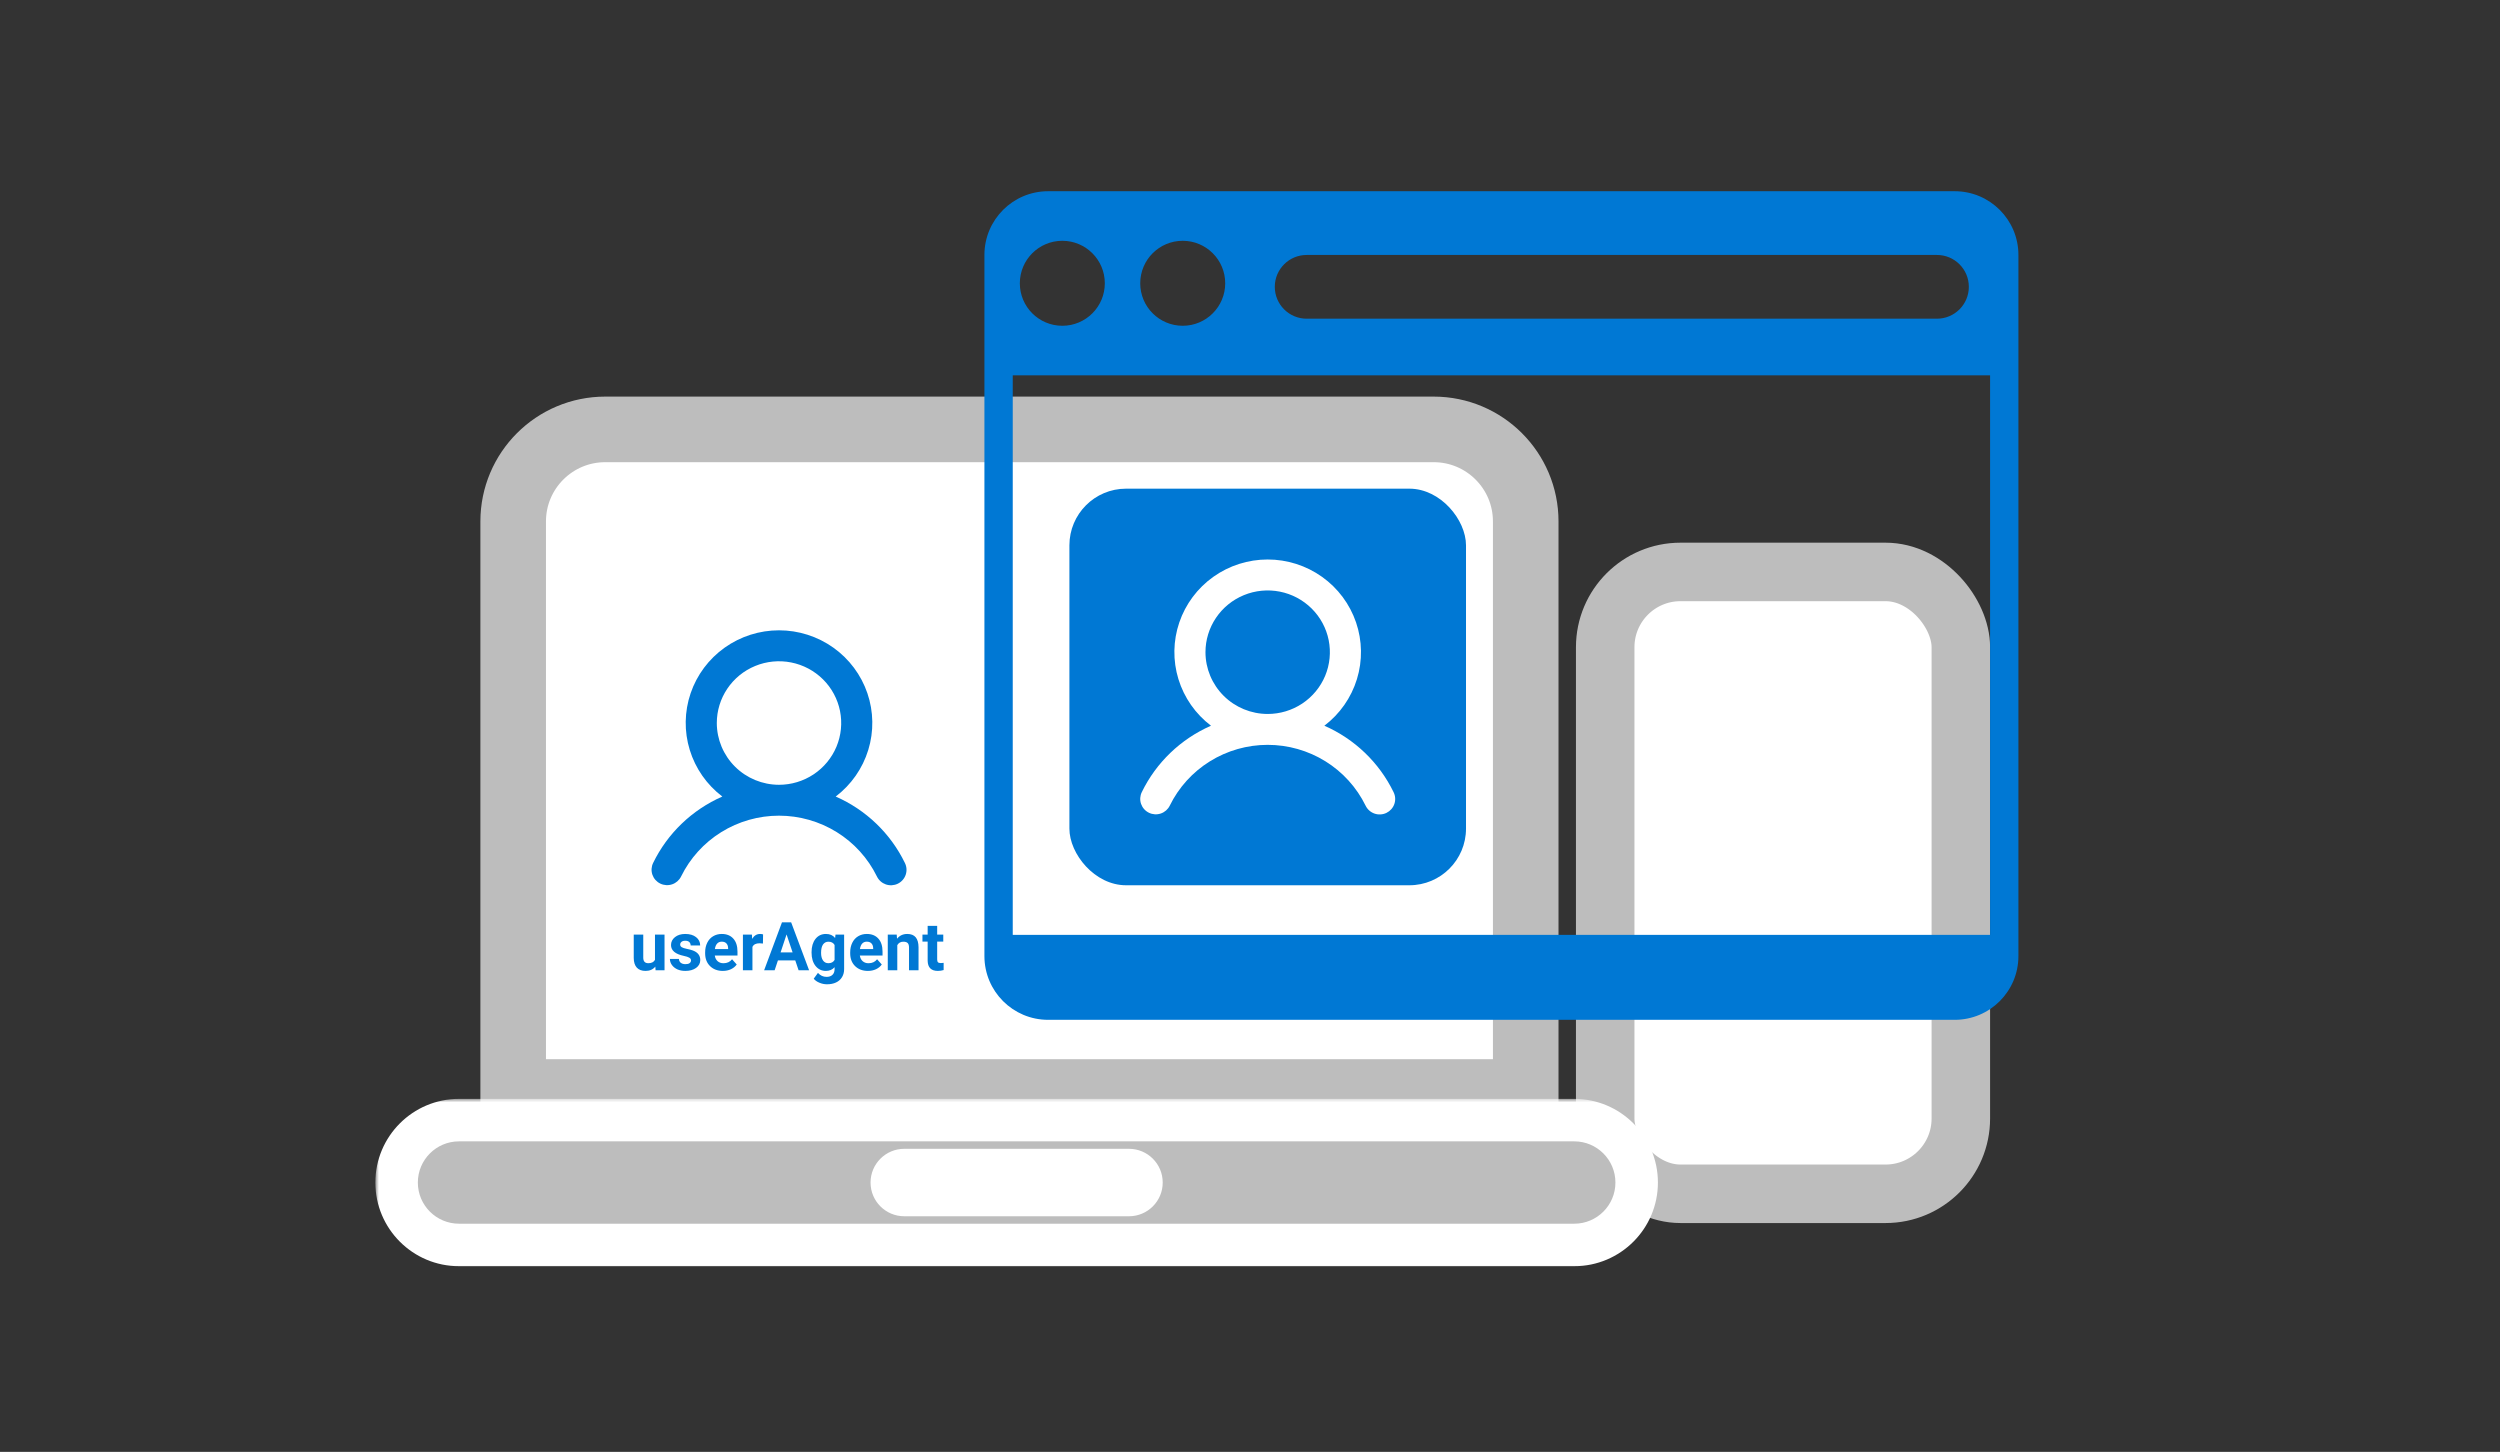 <svg width="353" height="205" viewBox="0 0 353 205" fill="none" xmlns="http://www.w3.org/2000/svg">
<rect x="0" y="0" width="353" height="205" fill="#333333" stroke="none"/>
<rect x="226.655" y="80.757" width="50.215" height="87.806" rx="10.63" fill="white" stroke="#BDBDBD" stroke-width="8.26"/>
<path d="M85.464 60.63H202.429C209.613 60.63 215.432 66.45 215.432 73.626V154.186H72.461V73.626C72.461 66.45 78.281 60.63 85.464 60.63Z" fill="white" stroke="#BDBDBD" stroke-width="9.26"/>
<path d="M127.77 121.848C127.899 122.106 127.976 122.386 127.995 122.674C128.014 122.961 127.976 123.249 127.883 123.521C127.79 123.794 127.643 124.045 127.451 124.261C127.26 124.477 127.027 124.653 126.766 124.78C126.506 124.906 126.223 124.979 125.933 124.996C125.644 125.013 125.354 124.973 125.08 124.878C124.806 124.783 124.554 124.635 124.339 124.443C124.123 124.251 123.947 124.018 123.822 123.759C122.56 121.184 120.595 119.014 118.15 117.496C115.705 115.978 112.88 115.173 109.996 115.173C107.112 115.173 104.287 115.978 101.842 117.496C99.397 119.014 97.432 121.184 96.17 123.759C95.915 124.278 95.462 124.676 94.911 124.865C94.361 125.053 93.757 125.017 93.234 124.763C92.71 124.51 92.31 124.06 92.12 123.514C91.93 122.967 91.967 122.368 92.222 121.848C94.254 117.67 97.717 114.346 101.992 112.472C99.804 110.81 98.196 108.51 97.393 105.893C96.59 103.277 96.634 100.477 97.517 97.886C98.401 95.296 100.08 93.045 102.318 91.451C104.556 89.857 107.242 89 109.996 89C112.751 89 115.436 89.857 117.674 91.451C119.913 93.045 121.591 95.296 122.475 97.886C123.358 100.477 123.402 103.277 122.599 105.893C121.796 108.51 120.188 110.81 118 112.472C122.275 114.346 125.738 117.67 127.77 121.848ZM109.996 110.812C111.733 110.812 113.431 110.301 114.876 109.342C116.32 108.384 117.446 107.022 118.111 105.429C118.775 103.835 118.949 102.082 118.61 100.39C118.272 98.698 117.435 97.144 116.207 95.925C114.978 94.705 113.413 93.874 111.71 93.538C110.006 93.201 108.24 93.374 106.635 94.034C105.03 94.694 103.658 95.812 102.693 97.246C101.728 98.68 101.213 100.366 101.213 102.091C101.216 104.403 102.142 106.62 103.788 108.255C105.435 109.89 107.667 110.81 109.996 110.812Z" fill="#0078D4"/>
<mask id="path-4-outside-1_851_9247" maskUnits="userSpaceOnUse" x="53" y="155.16" width="182" height="24" fill="black">
<rect fill="white" x="53" y="155.16" width="182" height="24"/>
<path fill-rule="evenodd" clip-rule="evenodd" d="M64.814 158.16C59.946 158.16 56 162.106 56 166.974C56 171.841 59.946 175.787 64.814 175.787H222.283C227.151 175.787 231.097 171.841 231.097 166.974C231.097 162.106 227.151 158.16 222.283 158.16H64.814ZM127.684 168.736C126.71 168.736 125.921 167.947 125.921 166.974C125.921 166 126.71 165.211 127.684 165.211H159.413C160.386 165.211 161.175 166 161.175 166.974C161.175 167.947 160.386 168.736 159.413 168.736H127.684Z"/>
</mask>
<path fill-rule="evenodd" clip-rule="evenodd" d="M64.814 158.16C59.946 158.16 56 162.106 56 166.974C56 171.841 59.946 175.787 64.814 175.787H222.283C227.151 175.787 231.097 171.841 231.097 166.974C231.097 162.106 227.151 158.16 222.283 158.16H64.814ZM127.684 168.736C126.71 168.736 125.921 167.947 125.921 166.974C125.921 166 126.71 165.211 127.684 165.211H159.413C160.386 165.211 161.175 166 161.175 166.974C161.175 167.947 160.386 168.736 159.413 168.736H127.684Z" fill="#BDBDBD"/>
<path d="M59 166.974C59 163.763 61.603 161.16 64.814 161.16V155.16C58.289 155.16 53 160.449 53 166.974H59ZM64.814 172.787C61.603 172.787 59 170.185 59 166.974H53C53 173.498 58.289 178.787 64.814 178.787V172.787ZM222.283 172.787H64.814V178.787H222.283V172.787ZM228.097 166.974C228.097 170.184 225.494 172.787 222.283 172.787V178.787C228.807 178.787 234.097 173.498 234.097 166.974H228.097ZM222.283 161.16C225.494 161.16 228.097 163.763 228.097 166.974H234.097C234.097 160.449 228.808 155.16 222.283 155.16V161.16ZM64.814 161.16H222.283V155.16H64.814V161.16ZM122.921 166.974C122.921 169.604 125.053 171.736 127.684 171.736V165.736C128.367 165.736 128.921 166.29 128.921 166.974H122.921ZM127.684 162.211C125.053 162.211 122.921 164.343 122.921 166.974H128.921C128.921 167.657 128.367 168.211 127.684 168.211V162.211ZM159.413 162.211H127.684V168.211H159.413V162.211ZM164.175 166.974C164.175 164.343 162.043 162.211 159.413 162.211V168.211C158.729 168.211 158.175 167.657 158.175 166.974H164.175ZM159.413 171.736C162.043 171.736 164.175 169.604 164.175 166.974H158.175C158.175 166.29 158.729 165.736 159.413 165.736V171.736ZM127.684 171.736H159.413V165.736H127.684V171.736Z" fill="white" mask="url(#path-4-outside-1_851_9247)"/>
<path d="M92.53 136.488C92.198 136.891 91.739 137.093 91.153 137.093C90.614 137.093 90.201 136.938 89.916 136.628C89.634 136.318 89.49 135.864 89.484 135.265V131.968H90.828V135.219C90.828 135.743 91.066 136.005 91.544 136.005C92 136.005 92.313 135.847 92.483 135.53V131.968H93.832V137H92.567L92.53 136.488ZM97.571 135.609C97.571 135.445 97.489 135.316 97.325 135.223C97.163 135.127 96.903 135.042 96.543 134.968C95.347 134.717 94.748 134.208 94.748 133.442C94.748 132.996 94.933 132.624 95.302 132.326C95.674 132.025 96.159 131.875 96.757 131.875C97.396 131.875 97.906 132.025 98.287 132.326C98.672 132.627 98.864 133.018 98.864 133.498H97.52C97.52 133.306 97.458 133.148 97.334 133.024C97.21 132.897 97.016 132.833 96.752 132.833C96.526 132.833 96.351 132.884 96.227 132.987C96.103 133.089 96.041 133.219 96.041 133.377C96.041 133.526 96.111 133.647 96.25 133.74C96.393 133.83 96.632 133.909 96.966 133.977C97.301 134.042 97.583 134.117 97.813 134.2C98.523 134.461 98.878 134.912 98.878 135.554C98.878 136.013 98.681 136.385 98.287 136.67C97.893 136.952 97.385 137.093 96.762 137.093C96.34 137.093 95.965 137.019 95.636 136.87C95.311 136.718 95.055 136.512 94.869 136.251C94.683 135.988 94.59 135.704 94.59 135.4H95.864C95.877 135.639 95.965 135.822 96.129 135.949C96.294 136.076 96.514 136.14 96.79 136.14C97.047 136.14 97.241 136.092 97.371 135.995C97.504 135.896 97.571 135.768 97.571 135.609ZM102.063 137.093C101.326 137.093 100.724 136.867 100.259 136.414C99.797 135.961 99.566 135.358 99.566 134.605V134.475C99.566 133.969 99.664 133.518 99.859 133.121C100.054 132.721 100.33 132.415 100.687 132.201C101.046 131.984 101.456 131.875 101.915 131.875C102.603 131.875 103.144 132.092 103.538 132.526C103.934 132.96 104.133 133.576 104.133 134.372V134.921H100.929C100.972 135.25 101.102 135.513 101.319 135.712C101.539 135.91 101.817 136.009 102.152 136.009C102.67 136.009 103.074 135.822 103.366 135.447L104.026 136.186C103.824 136.471 103.552 136.695 103.207 136.856C102.863 137.014 102.482 137.093 102.063 137.093ZM101.91 132.963C101.643 132.963 101.426 133.053 101.259 133.233C101.095 133.413 100.989 133.67 100.943 134.005H102.812V133.898C102.806 133.6 102.725 133.371 102.57 133.21C102.415 133.045 102.195 132.963 101.91 132.963ZM107.728 133.228C107.545 133.204 107.384 133.191 107.244 133.191C106.736 133.191 106.402 133.363 106.244 133.707V137H104.9V131.968H106.17L106.207 132.568C106.477 132.106 106.85 131.875 107.328 131.875C107.477 131.875 107.616 131.895 107.746 131.936L107.728 133.228ZM112.29 135.605H109.844L109.379 137H107.895L110.416 130.229H111.709L114.243 137H112.76L112.29 135.605ZM110.22 134.475H111.913L111.062 131.94L110.22 134.475ZM114.592 134.447C114.592 133.675 114.775 133.053 115.141 132.582C115.51 132.111 116.006 131.875 116.629 131.875C117.181 131.875 117.61 132.064 117.917 132.442L117.973 131.968H119.191V136.833C119.191 137.273 119.091 137.656 118.889 137.981C118.691 138.307 118.41 138.555 118.047 138.725C117.685 138.896 117.26 138.981 116.773 138.981C116.404 138.981 116.045 138.907 115.694 138.758C115.344 138.612 115.079 138.423 114.899 138.191L115.494 137.372C115.829 137.747 116.235 137.935 116.713 137.935C117.069 137.935 117.347 137.839 117.545 137.646C117.744 137.457 117.843 137.188 117.843 136.837V136.567C117.533 136.918 117.125 137.093 116.62 137.093C116.015 137.093 115.525 136.857 115.15 136.386C114.778 135.912 114.592 135.284 114.592 134.503V134.447ZM115.936 134.545C115.936 135 116.027 135.358 116.21 135.619C116.393 135.876 116.644 136.005 116.964 136.005C117.373 136.005 117.666 135.851 117.843 135.544V133.428C117.663 133.121 117.373 132.968 116.973 132.968C116.651 132.968 116.396 133.1 116.21 133.363C116.027 133.627 115.936 134.021 115.936 134.545ZM122.544 137.093C121.807 137.093 121.205 136.867 120.74 136.414C120.278 135.961 120.047 135.358 120.047 134.605V134.475C120.047 133.969 120.145 133.518 120.34 133.121C120.535 132.721 120.811 132.415 121.168 132.201C121.528 131.984 121.937 131.875 122.396 131.875C123.084 131.875 123.625 132.092 124.019 132.526C124.416 132.96 124.614 133.576 124.614 134.372V134.921H121.41C121.453 135.25 121.583 135.513 121.8 135.712C122.021 135.91 122.298 136.009 122.633 136.009C123.151 136.009 123.555 135.822 123.847 135.447L124.507 136.186C124.305 136.471 124.033 136.695 123.689 136.856C123.344 137.014 122.963 137.093 122.544 137.093ZM122.391 132.963C122.124 132.963 121.907 133.053 121.74 133.233C121.576 133.413 121.47 133.67 121.424 134.005H123.293V133.898C123.287 133.6 123.206 133.371 123.051 133.21C122.896 133.045 122.676 132.963 122.391 132.963ZM126.618 131.968L126.66 132.549C127.02 132.1 127.502 131.875 128.107 131.875C128.64 131.875 129.037 132.032 129.297 132.345C129.558 132.658 129.691 133.126 129.697 133.749V137H128.353V133.782C128.353 133.497 128.291 133.29 128.167 133.163C128.043 133.033 127.837 132.968 127.548 132.968C127.17 132.968 126.887 133.129 126.697 133.452V137H125.353V131.968H126.618ZM132.329 130.731V131.968H133.19V132.954H132.329V135.465C132.329 135.651 132.365 135.785 132.436 135.865C132.508 135.946 132.644 135.986 132.845 135.986C132.994 135.986 133.126 135.975 133.241 135.954V136.972C132.977 137.053 132.706 137.093 132.427 137.093C131.484 137.093 131.004 136.617 130.985 135.665V132.954H130.25V131.968H130.985V130.731H132.329Z" fill="#0078D4"/>
<rect x="151" y="69" width="56" height="56" rx="8" fill="#0078D4"/>
<path d="M196.77 111.848C196.899 112.106 196.976 112.386 196.995 112.674C197.014 112.961 196.976 113.249 196.883 113.521C196.79 113.794 196.643 114.045 196.451 114.261C196.26 114.477 196.027 114.653 195.766 114.78C195.506 114.906 195.223 114.979 194.933 114.996C194.644 115.013 194.354 114.973 194.08 114.878C193.806 114.783 193.554 114.635 193.339 114.443C193.123 114.251 192.947 114.018 192.822 113.759C191.56 111.184 189.595 109.014 187.15 107.496C184.705 105.978 181.88 105.173 178.996 105.173C176.112 105.173 173.287 105.978 170.842 107.496C168.397 109.014 166.432 111.184 165.17 113.759C164.915 114.278 164.462 114.676 163.911 114.865C163.361 115.053 162.757 115.017 162.234 114.763C161.71 114.51 161.31 114.06 161.12 113.514C160.93 112.967 160.967 112.368 161.222 111.848C163.254 107.67 166.717 104.346 170.992 102.472C168.804 100.81 167.196 98.51 166.393 95.893C165.59 93.277 165.634 90.477 166.517 87.886C167.401 85.296 169.08 83.045 171.318 81.451C173.556 79.857 176.242 79 178.996 79C181.751 79 184.436 79.857 186.674 81.451C188.913 83.045 190.591 85.296 191.475 87.886C192.358 90.477 192.402 93.277 191.599 95.893C190.796 98.51 189.188 100.81 187 102.472C191.275 104.346 194.738 107.67 196.77 111.848ZM178.996 100.812C180.733 100.812 182.431 100.301 183.876 99.343C185.32 98.384 186.446 97.022 187.111 95.429C187.775 93.835 187.949 92.082 187.61 90.39C187.272 88.698 186.435 87.144 185.207 85.925C183.978 84.705 182.413 83.874 180.71 83.538C179.006 83.201 177.24 83.374 175.635 84.034C174.03 84.694 172.658 85.812 171.693 87.246C170.728 88.68 170.213 90.366 170.213 92.091C170.216 94.403 171.142 96.62 172.788 98.255C174.435 99.89 176.667 100.81 178.996 100.812Z" fill="white"/>
<path fill-rule="evenodd" clip-rule="evenodd" d="M139 36C139 31.029 143.029 27 148 27H276C280.971 27 285 31.029 285 36V135C285 139.971 280.971 144 276 144H148C143.029 144 139 139.971 139 135V36ZM180 40.5C180 38.015 182.015 36 184.5 36H273.5C275.985 36 278 38.015 278 40.5C278 42.985 275.985 45 273.5 45H184.5C182.015 45 180 42.985 180 40.5ZM167 46C170.314 46 173 43.314 173 40C173 36.686 170.314 34 167 34C163.686 34 161 36.686 161 40C161 43.314 163.686 46 167 46ZM156 40C156 43.314 153.314 46 150 46C146.686 46 144 43.314 144 40C144 36.686 146.686 34 150 34C153.314 34 156 36.686 156 40ZM281 53H143V132H281V53Z" fill="#0078D4"/>
</svg>
